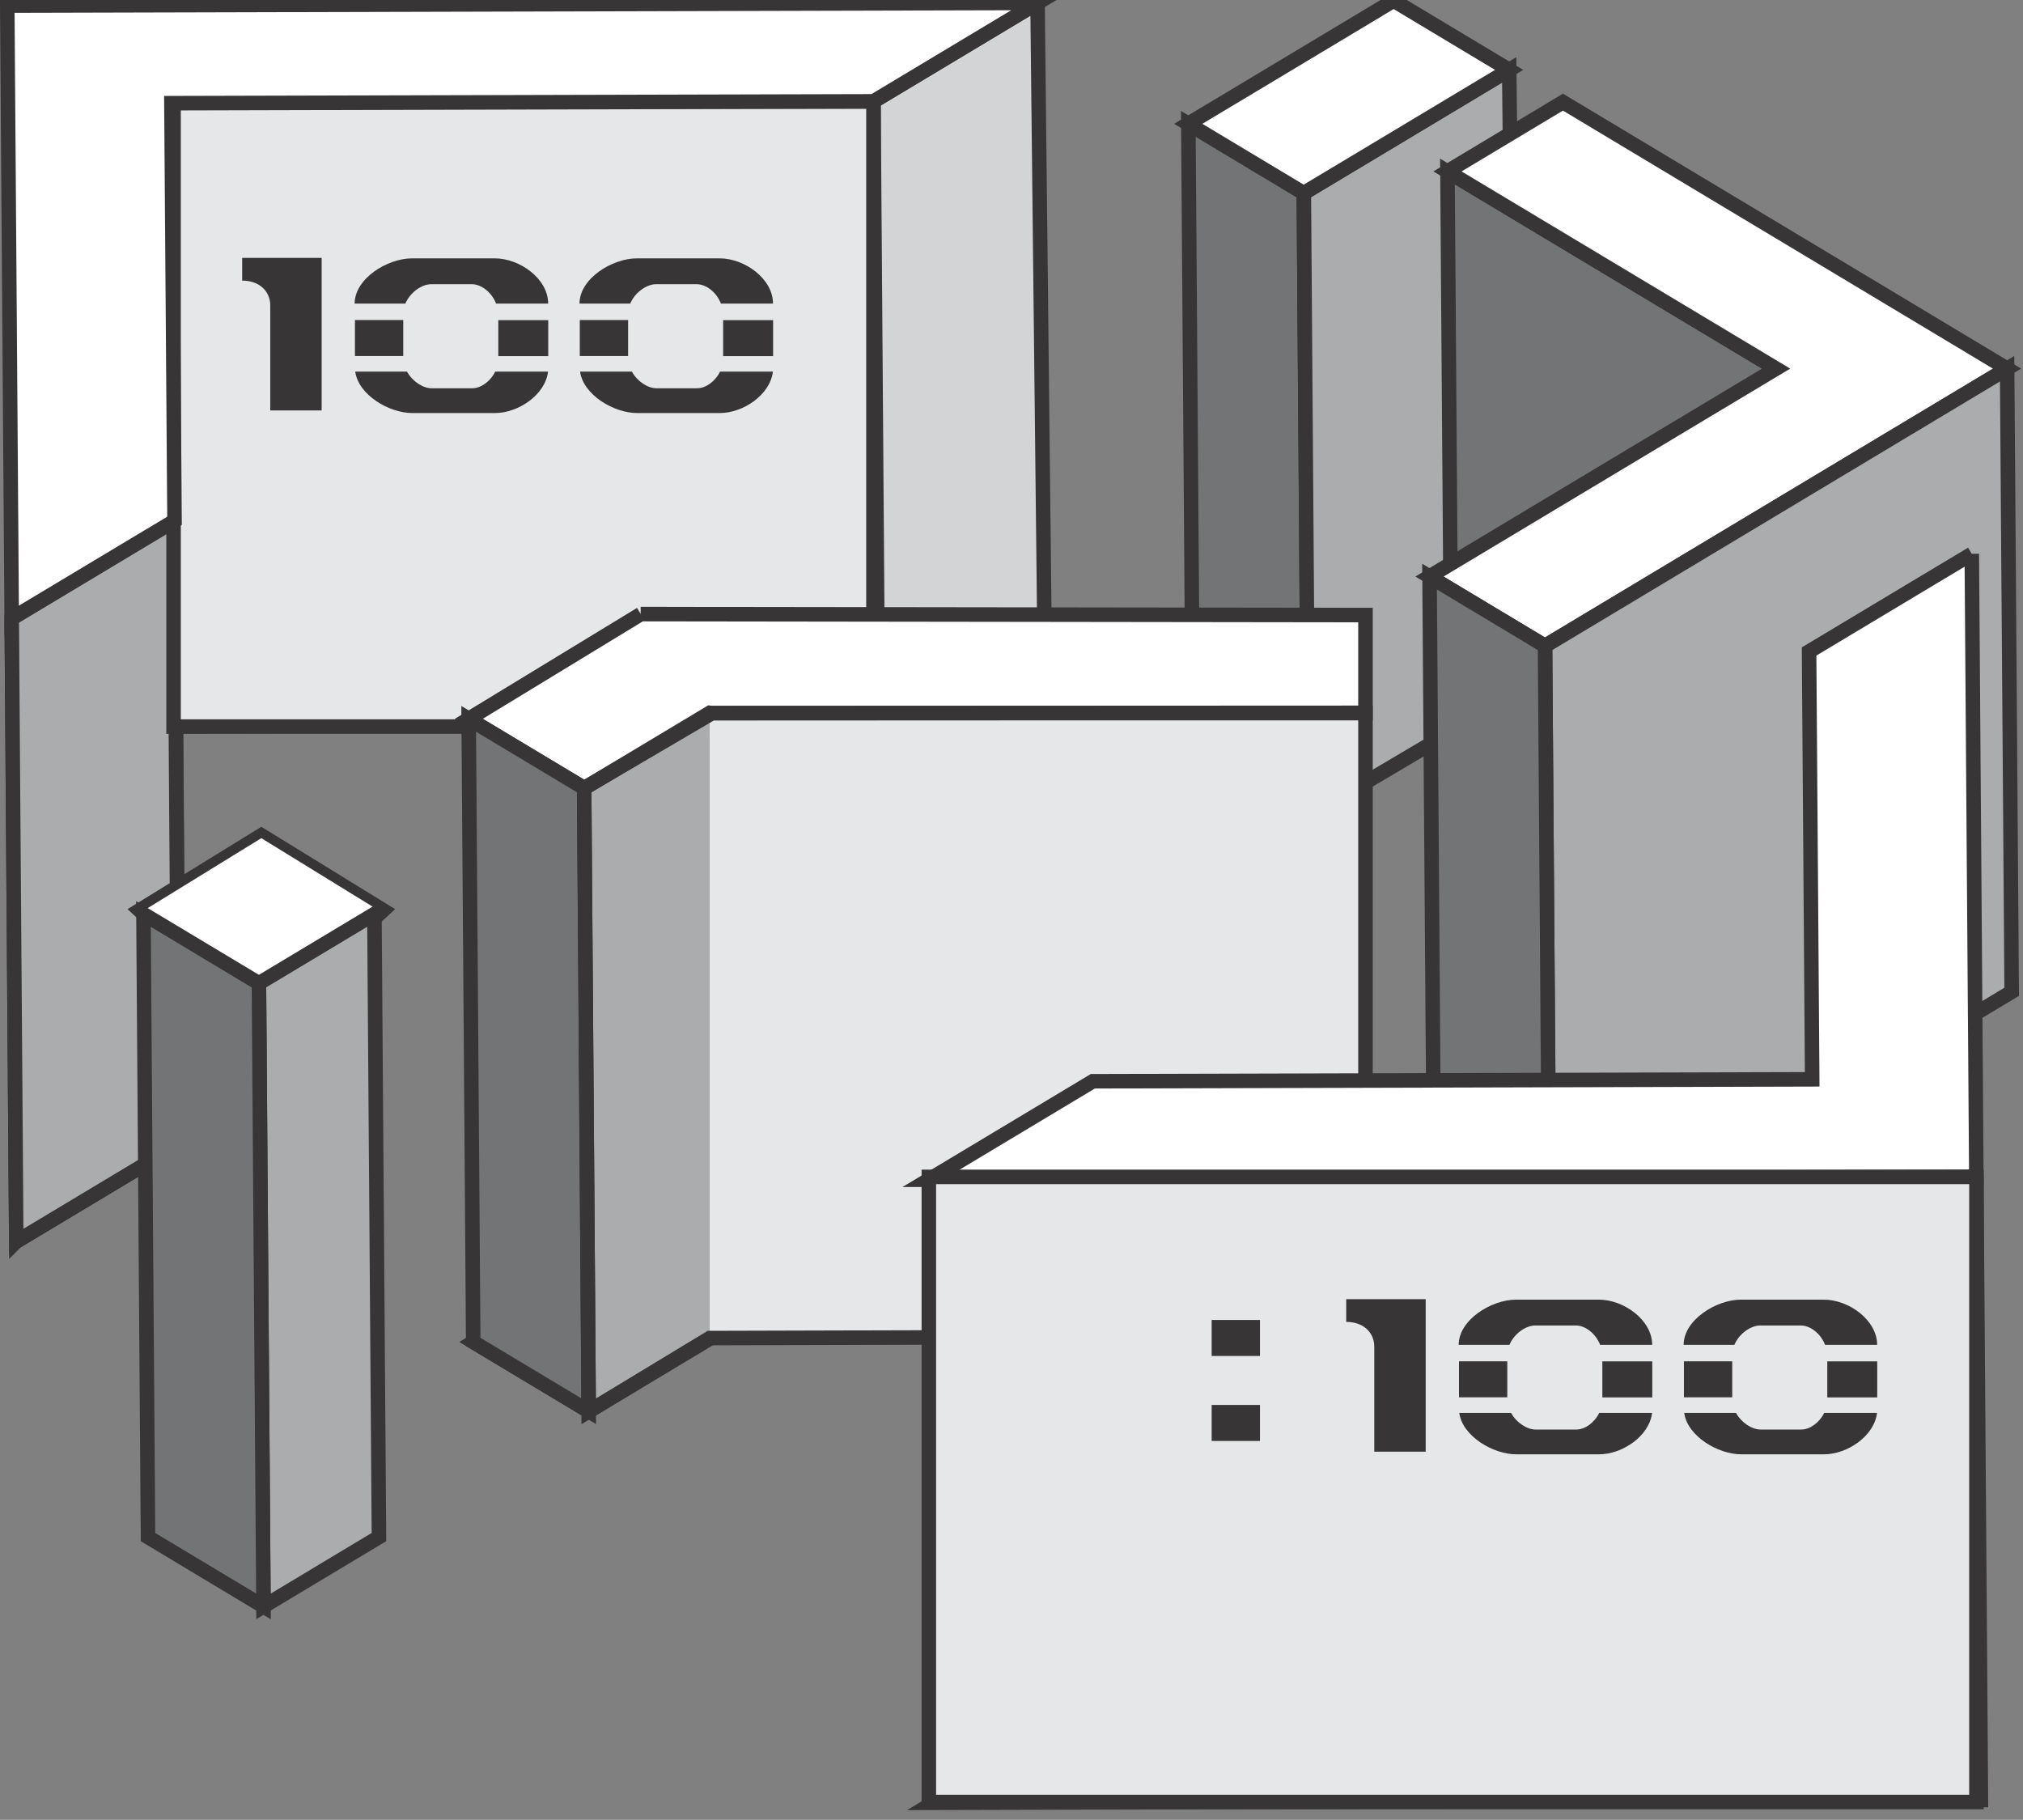 <?xml version="1.0" encoding="UTF-8" standalone="no"?>
<svg width="209px" height="188px" viewBox="0 0 209 188" version="1.1" xmlns="http://www.w3.org/2000/svg" xmlns:xlink="http://www.w3.org/1999/xlink">
    <rect x="0" y="0" width="209" height="188" fill="#808080" stroke="none"/>
    <desc>Vector graphics by http://htochko.github.io</desc>
    <defs></defs>
    <g id="100_questions_and_answers" stroke="none" stroke-width="1" fill="none" fill-rule="evenodd">
        <g id="100questions">
            <path d="M1.68,128.26 L1.22,64.95 L107.66,64.67 L90.71,74.84 L18.18,75.03 L18.5,118.17 L1.69,128.25 L1.68,128.26 Z M204.18,121.58 L204.65,185.95 L96.42,186.24 L113.37,176.07 L187.69,175.87 L187.37,131.67 L204.18,121.59 L204.18,121.58 Z" id="Shape" stroke="#373535" stroke-width="1.5"></path>
            <polygon id="Shape" stroke="#373535" stroke-width="1.5" fill="#AAACAE"
                     points="1.21 63.89 18.01 53.81 18.48 118.18 1.68 128.26 1.21 63.89"></polygon>
            <polygon id="Shape"
                     stroke="#373535"
                     stroke-width="1"
                     fill="#ffffff"
                     points="14,94 27,86 40,94 27,106"
                    />
            <polygon id="Shape" stroke="#373535" stroke-width="1.5" fill="#AAACAE" points="26.75 101.58 38.68 94.42 39.15 158.79 27.22 165.95 26.75 101.58"></polygon>
            <polygon id="Shape" stroke="#373535" stroke-width="1.5" fill="#737476" points="26.75 101.58 14.82 94.42 15.29 158.79 27.22 165.95 26.75 101.58"></polygon>
            <polygon id="Shape" stroke="#373535" stroke-width="1.5" fill="#737476" points="134.7 19.95 122.77 12.79 123.24 77.16 135.17 84.32 134.7 19.95"></polygon>
            <polygon id="Shape" stroke="#373535" stroke-width="1.5" fill="#D2D4D5" points="90.24 10.48 107.19 0.31 107.9 64.71 90.71 74.85 90.24 10.48"></polygon>
            <rect id="Rectangle-path" stroke="#373535" stroke-width="1.5" fill="#E6E7E8" x="17.93" y="10.48" width="72.31" height="64.58"></rect>
            <polygon id="Shape" stroke="#373535" stroke-width="1.5" fill="#AAACAE" points="134.7 19.95 155.92 7.22 156.63 71.62 135.17 84.32 134.7 19.95"></polygon>
            <polygon id="Shape" stroke="#373535" stroke-width="1.5" fill="#737476" points="183.49 38.09 149.54 17.72 150.01 82.09 183.96 102.46 183.49 38.09"></polygon>
            <path d="M143.98,0.06 L155.91,7.22 L143.98,14.38 L134.69,19.95 L122.76,12.79 L132.05,7.22 L143.98,0.06 L143.98,0.06 Z M161.47,10.55 L195.42,30.92 L207.35,38.08 L159.61,66.72 L147.68,59.56 L183.49,38.08 L149.54,17.71 L161.47,10.55 L161.47,10.55 Z" id="Shape" stroke="#373535" stroke-width="1.5" fill="#FFFFFF"></path>
            <polygon id="Shape" stroke="#373535" stroke-width="1.5" points="66.66 127.81 141.54 127.91 141.54 138.04 74.03 138.04 73.8 138.01 60.83 145.79 48.9 138.63 66.67 127.81"></polygon>
            <polygon id="Shape" fill="#AAACAE" points="60.35 81.42 73.32 73.64 74.03 138.04 60.82 145.79 60.35 81.42"></polygon>
            <rect id="Rectangle-path" fill="#E6E7E8" x="73.32" y="73.64" width="67.75" height="64.58"></rect>
            <polygon id="Shape" stroke="#373535" stroke-width="1.5" fill="#AAACAE" points="159.62 66.73 207.36 38.09 207.83 102.46 160.09 131.1 159.62 66.73"></polygon>
            <polygon id="Shape" stroke="#373535" stroke-width="1.5" fill="#737476" points="159.62 66.73 147.69 59.57 148.16 123.94 160.09 131.1 159.62 66.73"></polygon>
            <polygon id="Shape" stroke="#373535" stroke-width="1.5" fill="#FFFFFF" points="66.19 63.44 141.07 63.54 141.07 73.67 73.56 73.67 73.33 73.64 60.36 81.42 48.43 74.26 66.2 63.44"></polygon>
            <polygon id="Shape" stroke="#373535" stroke-width="1.5" fill="#737476" points="60.35 81.42 48.42 74.26 48.89 138.63 60.82 145.79 60.35 81.42"></polygon>
            <polygon id="Shape" stroke="#373535" stroke-width="1.5" points="60.82 145.79 60.35 81.42 73.56 73.67 141.07 73.64 141.07 138.04 73.32 138.23 60.82 145.8"></polygon>
            <path d="M1.21,63.89 L0.75,0.58 L107.19,0.3 L90.24,10.47 L17.71,10.66 L18.03,53.8 L1.22,63.88 L1.21,63.89 Z M203.71,57.21 L204.18,121.58 L95.95,121.87 L112.9,111.7 L187.22,111.5 L186.9,67.3 L203.71,57.22 L203.71,57.21 Z" id="Shape" stroke="#373535" stroke-width="1.5" fill="#FFFFFF"></path>
            <rect id="Rectangle-path" stroke="#373535" stroke-width="1.5" fill="#E6E7E8" x="95.96" y="121.58" width="108.23" height="64.58"></rect>
            <path d="M25.02,26.64 L33.23,26.64 L33.23,42.4 L27.92,42.4 L27.92,31.56 C27.92,30.04 26.74,28.98 25.02,28.99 L25.02,26.64 L25.02,26.64 Z" id="Shape" fill="#373535"></path>
            <path d="M42.59,26.69 L51.12,26.69 C53.69,26.69 56.63,28.79 56.63,31.36 L51.25,31.36 C50.8,30.19 49.72,29.36 48.75,29.36 L44.55,29.36 C43.58,29.36 42.38,30.19 41.88,31.36 L36.64,31.36 C36.64,28.79 40,26.69 42.57,26.69 L42.59,26.69 Z M56.64,33.07 L56.64,36.79 L51.48,36.79 L51.48,33.07 L56.64,33.07 Z M56.62,38.39 C56.34,40.77 53.57,42.67 51.13,42.67 L42.6,42.67 C40.17,42.67 37.02,40.78 36.7,38.39 L42.05,38.39 C42.61,39.41 43.7,40.11 44.59,40.11 L48.79,40.11 C49.68,40.11 50.66,39.41 51.16,38.39 L56.63,38.39 L56.62,38.39 Z M36.67,36.78 L36.67,33.06 L41.66,33.06 L41.66,36.78 L36.67,36.78 Z" id="Shape" fill="#373535"></path>
            <path d="M65.82,26.69 L74.35,26.69 C76.92,26.69 79.86,28.79 79.86,31.36 L74.48,31.36 C74.03,30.19 72.95,29.36 71.98,29.36 L67.78,29.36 C66.81,29.36 65.61,30.19 65.11,31.36 L59.87,31.36 C59.87,28.79 63.23,26.69 65.8,26.69 L65.82,26.69 Z M79.87,33.07 L79.87,36.79 L74.71,36.79 L74.71,33.07 L79.87,33.07 Z M79.85,38.39 C79.57,40.77 76.8,42.67 74.36,42.67 L65.83,42.67 C63.4,42.67 60.25,40.78 59.93,38.39 L65.28,38.39 C65.84,39.41 66.93,40.11 67.82,40.11 L72.02,40.11 C72.91,40.11 73.89,39.41 74.39,38.39 L79.86,38.39 L79.85,38.39 Z M59.9,36.78 L59.9,33.06 L64.89,33.06 L64.89,36.78 L59.9,36.78 L59.9,36.78 Z" id="Shape" fill="#373535"></path>
            <path d="M139.08,134.21 L147.29,134.21 L147.29,149.97 L141.98,149.97 L141.98,139.13 C141.98,137.61 140.8,136.55 139.08,136.56 L139.08,134.21 Z" id="Shape" fill="#373535"></path>
            <path d="M156.65,134.26 L165.18,134.26 C167.75,134.26 170.69,136.36 170.69,138.93 L165.31,138.93 C164.86,137.76 163.78,136.93 162.81,136.93 L158.61,136.93 C157.64,136.93 156.44,137.76 155.94,138.93 L150.7,138.93 C150.7,136.36 154.06,134.26 156.63,134.26 L156.65,134.26 Z M170.7,140.64 L170.7,144.36 L165.54,144.36 L165.54,140.64 L170.7,140.64 Z M170.68,145.96 C170.4,148.34 167.63,150.24 165.19,150.24 L156.66,150.24 C154.23,150.24 151.08,148.35 150.76,145.96 L156.11,145.96 C156.67,146.98 157.76,147.68 158.65,147.68 L162.85,147.68 C163.74,147.68 164.72,146.98 165.22,145.96 L170.69,145.96 L170.68,145.96 Z M150.73,144.35 L150.73,140.63 L155.72,140.63 L155.72,144.35 L150.73,144.35 Z" id="Shape" fill="#373535"></path>
            <path d="M179.89,134.26 L188.42,134.26 C190.99,134.26 193.93,136.36 193.93,138.93 L188.55,138.93 C188.1,137.76 187.02,136.93 186.05,136.93 L181.85,136.93 C180.88,136.93 179.68,137.76 179.18,138.93 L173.94,138.93 C173.94,136.36 177.3,134.26 179.87,134.26 L179.89,134.26 Z M193.94,140.64 L193.94,144.36 L188.78,144.36 L188.78,140.64 L193.94,140.64 Z M193.92,145.96 C193.64,148.34 190.87,150.24 188.43,150.24 L179.9,150.24 C177.47,150.24 174.32,148.35 174,145.96 L179.35,145.96 C179.91,146.98 181,147.68 181.89,147.68 L186.09,147.68 C186.98,147.68 187.96,146.98 188.46,145.96 L193.93,145.96 L193.92,145.96 Z M173.97,144.35 L173.97,140.63 L178.96,140.63 L178.96,144.35 L173.97,144.35 Z" id="Shape" fill="#373535"></path>
            <rect id="Rectangle-path" fill="#373535" x="125.18" y="136.36" width="4.99" height="3.72"></rect>
            <rect id="Rectangle-path" fill="#373535" x="125.18" y="145.14" width="4.99" height="3.72"></rect>
        </g>
    </g>
</svg>